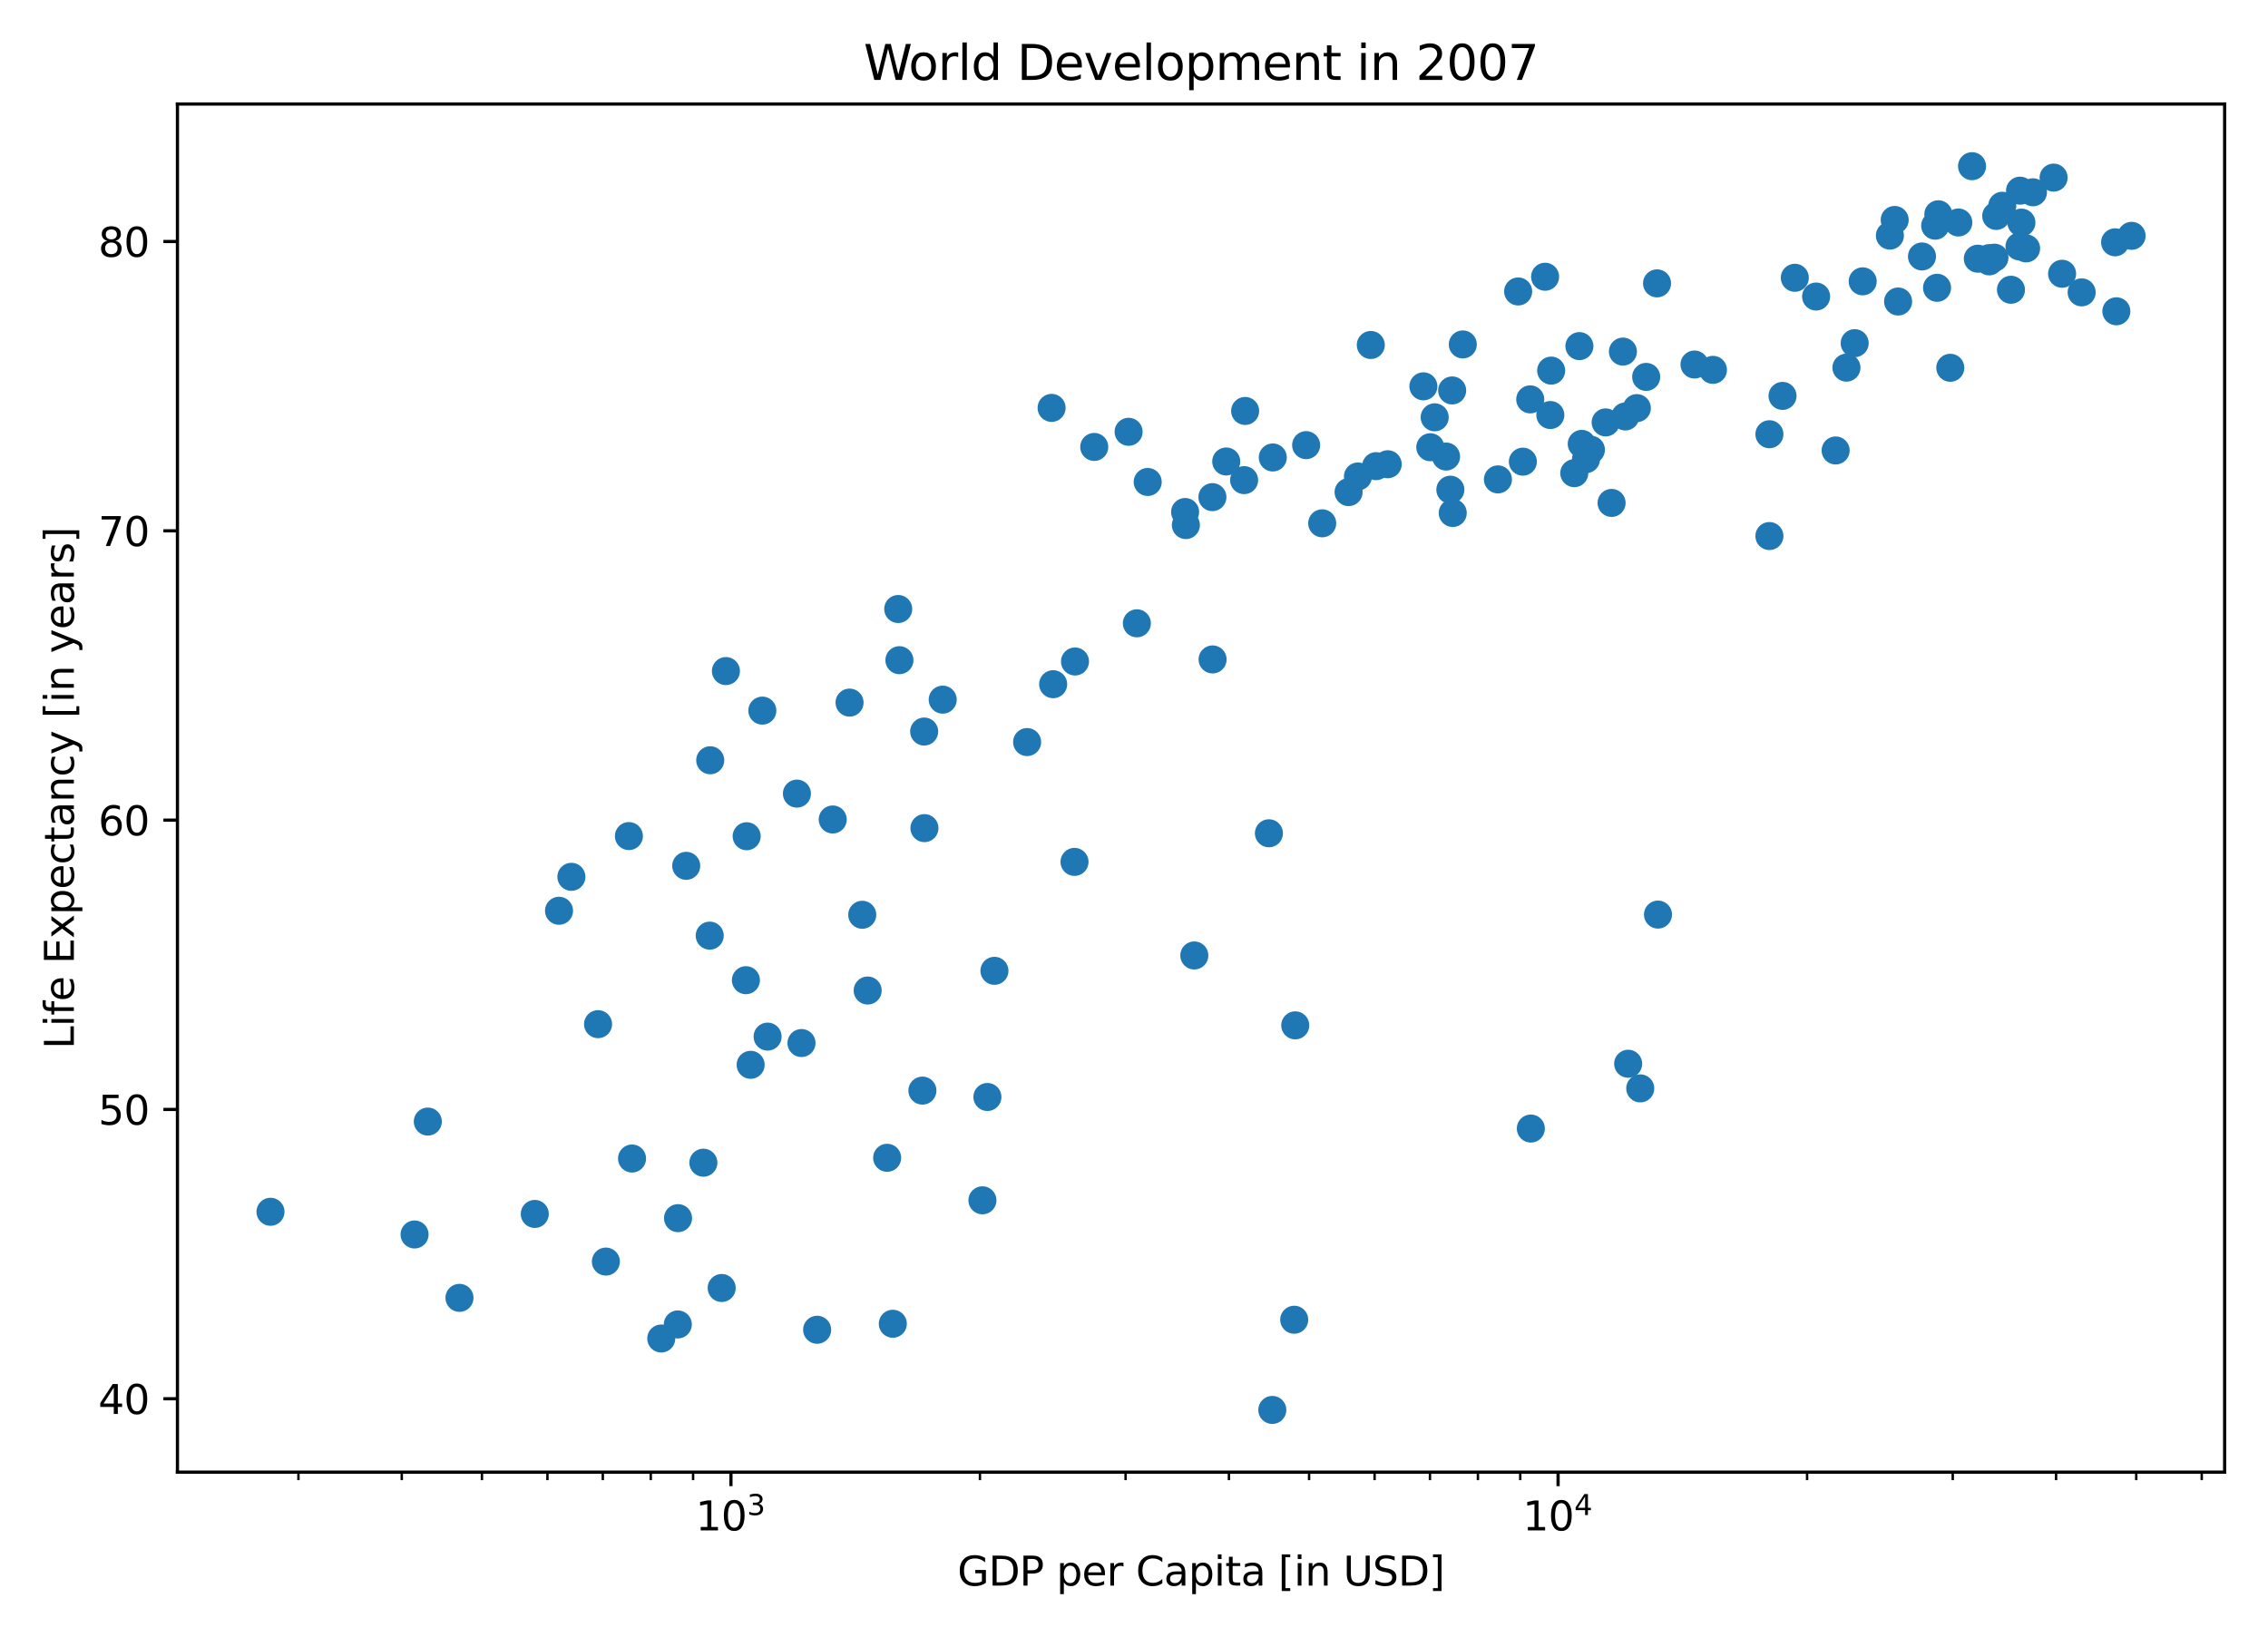 <?xml version="1.0" encoding="utf-8" standalone="no"?>
<!DOCTYPE svg PUBLIC "-//W3C//DTD SVG 1.1//EN"
  "http://www.w3.org/Graphics/SVG/1.1/DTD/svg11.dtd">
<svg height="408pt" version="1.1" viewBox="0 0 565 408" width="565pt" xmlns="http://www.w3.org/2000/svg" xmlns:xlink="http://www.w3.org/1999/xlink">
 <defs>
  <style type="text/css">*{stroke-linecap:butt;stroke-linejoin:round;}</style>
 </defs>
 <g id="figure_1">
  <g id="patch_1">
   <path d="M 0 408 
L 565 408 
L 565 0 
L 0 0 
z
" style="fill:#ffffff;"/>
  </g>
  <g id="axes_1">
   <g id="patch_2">
    <path d="M 44.203 366.844 
L 554.2 366.844 
L 554.2 25.918 
L 44.203 25.918 
z
" style="fill:#ffffff;"/>
   </g>
   <g id="PathCollection_1">
    <defs>
     <path d="M 0 3 
C 0.796 3 1.559 2.684 2.121 2.121 
C 2.684 1.559 3 0.796 3 0 
C 3 -0.796 2.684 -1.559 2.121 -2.121 
C 1.559 -2.684 0.796 -3 0 -3 
C -0.796 -3 -1.559 -2.684 -2.121 -2.121 
C -2.684 -1.559 -3 -0.796 -3 0 
C -3 0.796 -2.684 1.559 -2.121 2.121 
C -1.559 2.684 -0.796 3 0 3 
z
" id="m815068f024" style="stroke:#1f77b4;"/>
    </defs>
    <g clip-path="url(#p009c5b9550)">
     <use style="fill:#1f77b4;stroke:#1f77b4;" x="179.784" xlink:href="#m815068f024" y="320.959"/>
     <use style="fill:#1f77b4;stroke:#1f77b4;" x="341.489" xlink:href="#m815068f024" y="85.969"/>
     <use style="fill:#1f77b4;stroke:#1f77b4;" x="345.705" xlink:href="#m815068f024" y="115.686"/>
     <use style="fill:#1f77b4;stroke:#1f77b4;" x="322.413" xlink:href="#m815068f024" y="328.868"/>
     <use style="fill:#1f77b4;stroke:#1f77b4;" x="410.095" xlink:href="#m815068f024" y="93.921"/>
     <use style="fill:#1f77b4;stroke:#1f77b4;" x="498.802" xlink:href="#m815068f024" y="51.277"/>
     <use style="fill:#1f77b4;stroke:#1f77b4;" x="503.092" xlink:href="#m815068f024" y="61.414"/>
     <use style="fill:#1f77b4;stroke:#1f77b4;" x="485.852" xlink:href="#m815068f024" y="91.65"/>
     <use style="fill:#1f77b4;stroke:#1f77b4;" x="211.639" xlink:href="#m815068f024" y="175.084"/>
     <use style="fill:#1f77b4;stroke:#1f77b4;" x="496.851" xlink:href="#m815068f024" y="64.211"/>
     <use style="fill:#1f77b4;stroke:#1f77b4;" x="214.8" xlink:href="#m815068f024" y="227.958"/>
     <use style="fill:#1f77b4;stroke:#1f77b4;" x="302.078" xlink:href="#m815068f024" y="164.328"/>
     <use style="fill:#1f77b4;stroke:#1f77b4;" x="361.76" xlink:href="#m815068f024" y="97.295"/>
     <use style="fill:#1f77b4;stroke:#1f77b4;" x="408.615" xlink:href="#m815068f024" y="271.215"/>
     <use style="fill:#1f77b4;stroke:#1f77b4;" x="379.371" xlink:href="#m815068f024" y="115.044"/>
     <use style="fill:#1f77b4;stroke:#1f77b4;" x="394.041" xlink:href="#m815068f024" y="110.611"/>
     <use style="fill:#1f77b4;stroke:#1f77b4;" x="199.666" xlink:href="#m815068f024" y="259.917"/>
     <use style="fill:#1f77b4;stroke:#1f77b4;" x="106.576" xlink:href="#m815068f024" y="279.491"/>
     <use style="fill:#1f77b4;stroke:#1f77b4;" x="230.297" xlink:href="#m815068f024" y="206.366"/>
     <use style="fill:#1f77b4;stroke:#1f77b4;" x="245.982" xlink:href="#m815068f024" y="273.363"/>
     <use style="fill:#1f77b4;stroke:#1f77b4;" x="503.568" xlink:href="#m815068f024" y="55.473"/>
     <use style="fill:#1f77b4;stroke:#1f77b4;" x="150.936" xlink:href="#m815068f024" y="314.377"/>
     <use style="fill:#1f77b4;stroke:#1f77b4;" x="229.788" xlink:href="#m815068f024" y="271.77"/>
     <use style="fill:#1f77b4;stroke:#1f77b4;" x="412.8" xlink:href="#m815068f024" y="70.613"/>
     <use style="fill:#1f77b4;stroke:#1f77b4;" x="325.383" xlink:href="#m815068f024" y="110.928"/>
     <use style="fill:#1f77b4;stroke:#1f77b4;" x="356.313" xlink:href="#m815068f024" y="111.447"/>
     <use style="fill:#1f77b4;stroke:#1f77b4;" x="180.84" xlink:href="#m815068f024" y="167.226"/>
     <use style="fill:#1f77b4;stroke:#1f77b4;" x="67.385" xlink:href="#m815068f024" y="301.97"/>
     <use style="fill:#1f77b4;stroke:#1f77b4;" x="297.525" xlink:href="#m815068f024" y="238.095"/>
     <use style="fill:#1f77b4;stroke:#1f77b4;" x="384.913" xlink:href="#m815068f024" y="68.962"/>
     <use style="fill:#1f77b4;stroke:#1f77b4;" x="221.005" xlink:href="#m815068f024" y="288.517"/>
     <use style="fill:#1f77b4;stroke:#1f77b4;" x="422.131" xlink:href="#m815068f024" y="90.835"/>
     <use style="fill:#1f77b4;stroke:#1f77b4;" x="378.201" xlink:href="#m815068f024" y="72.631"/>
     <use style="fill:#1f77b4;stroke:#1f77b4;" x="462.034" xlink:href="#m815068f024" y="85.515"/>
     <use style="fill:#1f77b4;stroke:#1f77b4;" x="500.966" xlink:href="#m815068f024" y="72.206"/>
     <use style="fill:#1f77b4;stroke:#1f77b4;" x="247.735" xlink:href="#m815068f024" y="241.923"/>
     <use style="fill:#1f77b4;stroke:#1f77b4;" x="342.811" xlink:href="#m815068f024" y="116.162"/>
     <use style="fill:#1f77b4;stroke:#1f77b4;" x="354.593" xlink:href="#m815068f024" y="96.271"/>
     <use style="fill:#1f77b4;stroke:#1f77b4;" x="335.958" xlink:href="#m815068f024" y="122.629"/>
     <use style="fill:#1f77b4;stroke:#1f77b4;" x="338.287" xlink:href="#m815068f024" y="118.736"/>
     <use style="fill:#1f77b4;stroke:#1f77b4;" x="405.605" xlink:href="#m815068f024" y="265.079"/>
     <use style="fill:#1f77b4;stroke:#1f77b4;" x="142.342" xlink:href="#m815068f024" y="218.499"/>
     <use style="fill:#1f77b4;stroke:#1f77b4;" x="148.986" xlink:href="#m815068f024" y="255.217"/>
     <use style="fill:#1f77b4;stroke:#1f77b4;" x="495.552" xlink:href="#m815068f024" y="65.134"/>
     <use style="fill:#1f77b4;stroke:#1f77b4;" x="487.854" xlink:href="#m815068f024" y="55.444"/>
     <use style="fill:#1f77b4;stroke:#1f77b4;" x="413.037" xlink:href="#m815068f024" y="227.908"/>
     <use style="fill:#1f77b4;stroke:#1f77b4;" x="156.671" xlink:href="#m815068f024" y="208.349"/>
     <use style="fill:#1f77b4;stroke:#1f77b4;" x="492.713" xlink:href="#m815068f024" y="64.463"/>
     <use style="fill:#1f77b4;stroke:#1f77b4;" x="207.448" xlink:href="#m815068f024" y="204.21"/>
     <use style="fill:#1f77b4;stroke:#1f77b4;" x="478.801" xlink:href="#m815068f024" y="63.908"/>
     <use style="fill:#1f77b4;stroke:#1f77b4;" x="329.387" xlink:href="#m815068f024" y="130.408"/>
     <use style="fill:#1f77b4;stroke:#1f77b4;" x="176.804" xlink:href="#m815068f024" y="233.156"/>
     <use style="fill:#1f77b4;stroke:#1f77b4;" x="133.222" xlink:href="#m815068f024" y="302.503"/>
     <use style="fill:#1f77b4;stroke:#1f77b4;" x="198.527" xlink:href="#m815068f024" y="197.765"/>
     <use style="fill:#1f77b4;stroke:#1f77b4;" x="295.426" xlink:href="#m815068f024" y="130.847"/>
     <use style="fill:#1f77b4;stroke:#1f77b4;" x="511.59" xlink:href="#m815068f024" y="44.262"/>
     <use style="fill:#1f77b4;stroke:#1f77b4;" x="440.793" xlink:href="#m815068f024" y="108.21"/>
     <use style="fill:#1f77b4;stroke:#1f77b4;" x="503.227" xlink:href="#m815068f024" y="47.514"/>
     <use style="fill:#1f77b4;stroke:#1f77b4;" x="262.36" xlink:href="#m815068f024" y="170.499"/>
     <use style="fill:#1f77b4;stroke:#1f77b4;" x="295.232" xlink:href="#m815068f024" y="127.589"/>
     <use style="fill:#1f77b4;stroke:#1f77b4;" x="401.474" xlink:href="#m815068f024" y="125.325"/>
     <use style="fill:#1f77b4;stroke:#1f77b4;" x="316.111" xlink:href="#m815068f024" y="207.649"/>
     <use style="fill:#1f77b4;stroke:#1f77b4;" x="513.707" xlink:href="#m815068f024" y="68.219"/>
     <use style="fill:#1f77b4;stroke:#1f77b4;" x="472" xlink:href="#m815068f024" y="54.81"/>
     <use style="fill:#1f77b4;stroke:#1f77b4;" x="482.091" xlink:href="#m815068f024" y="56.244"/>
     <use style="fill:#1f77b4;stroke:#1f77b4;" x="360.239" xlink:href="#m815068f024" y="113.768"/>
     <use style="fill:#1f77b4;stroke:#1f77b4;" x="491.271" xlink:href="#m815068f024" y="41.415"/>
     <use style="fill:#1f77b4;stroke:#1f77b4;" x="317.075" xlink:href="#m815068f024" y="113.999"/>
     <use style="fill:#1f77b4;stroke:#1f77b4;" x="216.154" xlink:href="#m815068f024" y="246.832"/>
     <use style="fill:#1f77b4;stroke:#1f77b4;" x="223.761" xlink:href="#m815068f024" y="151.762"/>
     <use style="fill:#1f77b4;stroke:#1f77b4;" x="464.029" xlink:href="#m815068f024" y="70.108"/>
     <use style="fill:#1f77b4;stroke:#1f77b4;" x="527.222" xlink:href="#m815068f024" y="77.57"/>
     <use style="fill:#1f77b4;stroke:#1f77b4;" x="392.181" xlink:href="#m815068f024" y="117.907"/>
     <use style="fill:#1f77b4;stroke:#1f77b4;" x="222.417" xlink:href="#m815068f024" y="329.87"/>
     <use style="fill:#1f77b4;stroke:#1f77b4;" x="103.278" xlink:href="#m815068f024" y="307.622"/>
     <use style="fill:#1f77b4;stroke:#1f77b4;" x="404.891" xlink:href="#m815068f024" y="103.783"/>
     <use style="fill:#1f77b4;stroke:#1f77b4;" x="186.008" xlink:href="#m815068f024" y="208.385"/>
     <use style="fill:#1f77b4;stroke:#1f77b4;" x="157.453" xlink:href="#m815068f024" y="288.697"/>
     <use style="fill:#1f77b4;stroke:#1f77b4;" x="407.77" xlink:href="#m815068f024" y="101.7"/>
     <use style="fill:#1f77b4;stroke:#1f77b4;" x="185.82" xlink:href="#m815068f024" y="244.259"/>
     <use style="fill:#1f77b4;stroke:#1f77b4;" x="234.846" xlink:href="#m815068f024" y="174.349"/>
     <use style="fill:#1f77b4;stroke:#1f77b4;" x="396.326" xlink:href="#m815068f024" y="112.081"/>
     <use style="fill:#1f77b4;stroke:#1f77b4;" x="404.296" xlink:href="#m815068f024" y="87.613"/>
     <use style="fill:#1f77b4;stroke:#1f77b4;" x="283.216" xlink:href="#m815068f024" y="155.323"/>
     <use style="fill:#1f77b4;stroke:#1f77b4;" x="381.208" xlink:href="#m815068f024" y="99.523"/>
     <use style="fill:#1f77b4;stroke:#1f77b4;" x="302.032" xlink:href="#m815068f024" y="123.883"/>
     <use style="fill:#1f77b4;stroke:#1f77b4;" x="164.731" xlink:href="#m815068f024" y="333.547"/>
     <use style="fill:#1f77b4;stroke:#1f77b4;" x="176.931" xlink:href="#m815068f024" y="189.453"/>
     <use style="fill:#1f77b4;stroke:#1f77b4;" x="322.67" xlink:href="#m815068f024" y="255.512"/>
     <use style="fill:#1f77b4;stroke:#1f77b4;" x="189.912" xlink:href="#m815068f024" y="177.081"/>
     <use style="fill:#1f77b4;stroke:#1f77b4;" x="504.74" xlink:href="#m815068f024" y="61.897"/>
     <use style="fill:#1f77b4;stroke:#1f77b4;" x="470.806" xlink:href="#m815068f024" y="58.71"/>
     <use style="fill:#1f77b4;stroke:#1f77b4;" x="272.595" xlink:href="#m815068f024" y="111.375"/>
     <use style="fill:#1f77b4;stroke:#1f77b4;" x="139.262" xlink:href="#m815068f024" y="226.956"/>
     <use style="fill:#1f77b4;stroke:#1f77b4;" x="244.742" xlink:href="#m815068f024" y="299.108"/>
     <use style="fill:#1f77b4;stroke:#1f77b4;" x="531.018" xlink:href="#m815068f024" y="58.768"/>
     <use style="fill:#1f77b4;stroke:#1f77b4;" x="459.984" xlink:href="#m815068f024" y="91.614"/>
     <use style="fill:#1f77b4;stroke:#1f77b4;" x="267.802" xlink:href="#m815068f024" y="164.84"/>
     <use style="fill:#1f77b4;stroke:#1f77b4;" x="386.423" xlink:href="#m815068f024" y="92.356"/>
     <use style="fill:#1f77b4;stroke:#1f77b4;" x="309.934" xlink:href="#m815068f024" y="119.644"/>
     <use style="fill:#1f77b4;stroke:#1f77b4;" x="361.309" xlink:href="#m815068f024" y="122.03"/>
     <use style="fill:#1f77b4;stroke:#1f77b4;" x="285.913" xlink:href="#m815068f024" y="120.105"/>
     <use style="fill:#1f77b4;stroke:#1f77b4;" x="426.729" xlink:href="#m815068f024" y="92.169"/>
     <use style="fill:#1f77b4;stroke:#1f77b4;" x="452.429" xlink:href="#m815068f024" y="73.893"/>
     <use style="fill:#1f77b4;stroke:#1f77b4;" x="447.122" xlink:href="#m815068f024" y="69.221"/>
     <use style="fill:#1f77b4;stroke:#1f77b4;" x="364.41" xlink:href="#m815068f024" y="85.832"/>
     <use style="fill:#1f77b4;stroke:#1f77b4;" x="395.105" xlink:href="#m815068f024" y="114.424"/>
     <use style="fill:#1f77b4;stroke:#1f77b4;" x="168.912" xlink:href="#m815068f024" y="303.556"/>
     <use style="fill:#1f77b4;stroke:#1f77b4;" x="224.062" xlink:href="#m815068f024" y="164.515"/>
     <use style="fill:#1f77b4;stroke:#1f77b4;" x="457.291" xlink:href="#m815068f024" y="112.254"/>
     <use style="fill:#1f77b4;stroke:#1f77b4;" x="230.229" xlink:href="#m815068f024" y="182.294"/>
     <use style="fill:#1f77b4;stroke:#1f77b4;" x="386.216" xlink:href="#m815068f024" y="103.423"/>
     <use style="fill:#1f77b4;stroke:#1f77b4;" x="168.855" xlink:href="#m815068f024" y="330.043"/>
     <use style="fill:#1f77b4;stroke:#1f77b4;" x="526.911" xlink:href="#m815068f024" y="60.383"/>
     <use style="fill:#1f77b4;stroke:#1f77b4;" x="444.059" xlink:href="#m815068f024" y="98.657"/>
     <use style="fill:#1f77b4;stroke:#1f77b4;" x="472.855" xlink:href="#m815068f024" y="75.133"/>
     <use style="fill:#1f77b4;stroke:#1f77b4;" x="175.222" xlink:href="#m815068f024" y="289.736"/>
     <use style="fill:#1f77b4;stroke:#1f77b4;" x="381.361" xlink:href="#m815068f024" y="281.228"/>
     <use style="fill:#1f77b4;stroke:#1f77b4;" x="482.875" xlink:href="#m815068f024" y="53.397"/>
     <use style="fill:#1f77b4;stroke:#1f77b4;" x="305.477" xlink:href="#m815068f024" y="115.001"/>
     <use style="fill:#1f77b4;stroke:#1f77b4;" x="267.68" xlink:href="#m815068f024" y="214.779"/>
     <use style="fill:#1f77b4;stroke:#1f77b4;" x="316.956" xlink:href="#m815068f024" y="351.347"/>
     <use style="fill:#1f77b4;stroke:#1f77b4;" x="497.293" xlink:href="#m815068f024" y="53.808"/>
     <use style="fill:#1f77b4;stroke:#1f77b4;" x="506.447" xlink:href="#m815068f024" y="47.918"/>
     <use style="fill:#1f77b4;stroke:#1f77b4;" x="310.185" xlink:href="#m815068f024" y="102.406"/>
     <use style="fill:#1f77b4;stroke:#1f77b4;" x="482.555" xlink:href="#m815068f024" y="71.716"/>
     <use style="fill:#1f77b4;stroke:#1f77b4;" x="191.225" xlink:href="#m815068f024" y="258.317"/>
     <use style="fill:#1f77b4;stroke:#1f77b4;" x="361.905" xlink:href="#m815068f024" y="127.834"/>
     <use style="fill:#1f77b4;stroke:#1f77b4;" x="170.95" xlink:href="#m815068f024" y="215.76"/>
     <use style="fill:#1f77b4;stroke:#1f77b4;" x="440.791" xlink:href="#m815068f024" y="133.58"/>
     <use style="fill:#1f77b4;stroke:#1f77b4;" x="357.409" xlink:href="#m815068f024" y="103.992"/>
     <use style="fill:#1f77b4;stroke:#1f77b4;" x="373.163" xlink:href="#m815068f024" y="119.464"/>
     <use style="fill:#1f77b4;stroke:#1f77b4;" x="186.997" xlink:href="#m815068f024" y="265.346"/>
     <use style="fill:#1f77b4;stroke:#1f77b4;" x="495.541" xlink:href="#m815068f024" y="64.326"/>
     <use style="fill:#1f77b4;stroke:#1f77b4;" x="518.578" xlink:href="#m815068f024" y="72.855"/>
     <use style="fill:#1f77b4;stroke:#1f77b4;" x="393.459" xlink:href="#m815068f024" y="86.25"/>
     <use style="fill:#1f77b4;stroke:#1f77b4;" x="399.997" xlink:href="#m815068f024" y="105.261"/>
     <use style="fill:#1f77b4;stroke:#1f77b4;" x="261.971" xlink:href="#m815068f024" y="101.642"/>
     <use style="fill:#1f77b4;stroke:#1f77b4;" x="281.157" xlink:href="#m815068f024" y="107.604"/>
     <use style="fill:#1f77b4;stroke:#1f77b4;" x="255.874" xlink:href="#m815068f024" y="184.918"/>
     <use style="fill:#1f77b4;stroke:#1f77b4;" x="203.564" xlink:href="#m815068f024" y="331.37"/>
     <use style="fill:#1f77b4;stroke:#1f77b4;" x="114.466" xlink:href="#m815068f024" y="323.418"/>
    </g>
   </g>
   <g id="matplotlib.axis_1">
    <g id="xtick_1">
     <g id="line2d_1">
      <defs>
       <path d="M 0 0 
L 0 3.5 
" id="ma2df9f0a2c" style="stroke:#000000;stroke-width:0.8;"/>
      </defs>
      <g>
       <use style="stroke:#000000;stroke-width:0.8;" x="182.089" xlink:href="#ma2df9f0a2c" y="366.844"/>
      </g>
     </g>
     <g id="text_1">
      <!-- $\mathdefault{10^{3}}$ -->
      <g transform="translate(173.289 381.442)scale(0.1 -0.1)">
       <defs>
        <path d="M 794 531 
L 1825 531 
L 1825 4091 
L 703 3866 
L 703 4441 
L 1819 4666 
L 2450 4666 
L 2450 531 
L 3481 531 
L 3481 0 
L 794 0 
L 794 531 
z
" id="DejaVuSans-31" transform="scale(0.016)"/>
        <path d="M 2034 4250 
Q 1547 4250 1301 3770 
Q 1056 3291 1056 2328 
Q 1056 1369 1301 889 
Q 1547 409 2034 409 
Q 2525 409 2770 889 
Q 3016 1369 3016 2328 
Q 3016 3291 2770 3770 
Q 2525 4250 2034 4250 
z
M 2034 4750 
Q 2819 4750 3233 4129 
Q 3647 3509 3647 2328 
Q 3647 1150 3233 529 
Q 2819 -91 2034 -91 
Q 1250 -91 836 529 
Q 422 1150 422 2328 
Q 422 3509 836 4129 
Q 1250 4750 2034 4750 
z
" id="DejaVuSans-30" transform="scale(0.016)"/>
        <path d="M 2597 2516 
Q 3050 2419 3304 2112 
Q 3559 1806 3559 1356 
Q 3559 666 3084 287 
Q 2609 -91 1734 -91 
Q 1441 -91 1130 -33 
Q 819 25 488 141 
L 488 750 
Q 750 597 1062 519 
Q 1375 441 1716 441 
Q 2309 441 2620 675 
Q 2931 909 2931 1356 
Q 2931 1769 2642 2001 
Q 2353 2234 1838 2234 
L 1294 2234 
L 1294 2753 
L 1863 2753 
Q 2328 2753 2575 2939 
Q 2822 3125 2822 3475 
Q 2822 3834 2567 4026 
Q 2313 4219 1838 4219 
Q 1578 4219 1281 4162 
Q 984 4106 628 3988 
L 628 4550 
Q 988 4650 1302 4700 
Q 1616 4750 1894 4750 
Q 2613 4750 3031 4423 
Q 3450 4097 3450 3541 
Q 3450 3153 3228 2886 
Q 3006 2619 2597 2516 
z
" id="DejaVuSans-33" transform="scale(0.016)"/>
       </defs>
       <use transform="translate(0 0.766)" xlink:href="#DejaVuSans-31"/>
       <use transform="translate(63.623 0.766)" xlink:href="#DejaVuSans-30"/>
       <use transform="translate(128.203 39.047)scale(0.7)" xlink:href="#DejaVuSans-33"/>
      </g>
     </g>
    </g>
    <g id="xtick_2">
     <g id="line2d_2">
      <g>
       <use style="stroke:#000000;stroke-width:0.8;" x="388.147" xlink:href="#ma2df9f0a2c" y="366.844"/>
      </g>
     </g>
     <g id="text_2">
      <!-- $\mathdefault{10^{4}}$ -->
      <g transform="translate(379.347 381.442)scale(0.1 -0.1)">
       <defs>
        <path d="M 2419 4116 
L 825 1625 
L 2419 1625 
L 2419 4116 
z
M 2253 4666 
L 3047 4666 
L 3047 1625 
L 3713 1625 
L 3713 1100 
L 3047 1100 
L 3047 0 
L 2419 0 
L 2419 1100 
L 313 1100 
L 313 1709 
L 2253 4666 
z
" id="DejaVuSans-34" transform="scale(0.016)"/>
       </defs>
       <use transform="translate(0 0.684)" xlink:href="#DejaVuSans-31"/>
       <use transform="translate(63.623 0.684)" xlink:href="#DejaVuSans-30"/>
       <use transform="translate(128.203 38.966)scale(0.7)" xlink:href="#DejaVuSans-34"/>
      </g>
     </g>
    </g>
    <g id="xtick_3">
     <g id="line2d_3">
      <defs>
       <path d="M 0 0 
L 0 2 
" id="m7b6db70d65" style="stroke:#000000;stroke-width:0.6;"/>
      </defs>
      <g>
       <use style="stroke:#000000;stroke-width:0.6;" x="74.345" xlink:href="#m7b6db70d65" y="366.844"/>
      </g>
     </g>
    </g>
    <g id="xtick_4">
     <g id="line2d_4">
      <g>
       <use style="stroke:#000000;stroke-width:0.6;" x="100.09" xlink:href="#m7b6db70d65" y="366.844"/>
      </g>
     </g>
    </g>
    <g id="xtick_5">
     <g id="line2d_5">
      <g>
       <use style="stroke:#000000;stroke-width:0.6;" x="120.059" xlink:href="#m7b6db70d65" y="366.844"/>
      </g>
     </g>
    </g>
    <g id="xtick_6">
     <g id="line2d_6">
      <g>
       <use style="stroke:#000000;stroke-width:0.6;" x="136.375" xlink:href="#m7b6db70d65" y="366.844"/>
      </g>
     </g>
    </g>
    <g id="xtick_7">
     <g id="line2d_7">
      <g>
       <use style="stroke:#000000;stroke-width:0.6;" x="150.17" xlink:href="#m7b6db70d65" y="366.844"/>
      </g>
     </g>
    </g>
    <g id="xtick_8">
     <g id="line2d_8">
      <g>
       <use style="stroke:#000000;stroke-width:0.6;" x="162.119" xlink:href="#m7b6db70d65" y="366.844"/>
      </g>
     </g>
    </g>
    <g id="xtick_9">
     <g id="line2d_9">
      <g>
       <use style="stroke:#000000;stroke-width:0.6;" x="172.66" xlink:href="#m7b6db70d65" y="366.844"/>
      </g>
     </g>
    </g>
    <g id="xtick_10">
     <g id="line2d_10">
      <g>
       <use style="stroke:#000000;stroke-width:0.6;" x="244.118" xlink:href="#m7b6db70d65" y="366.844"/>
      </g>
     </g>
    </g>
    <g id="xtick_11">
     <g id="line2d_11">
      <g>
       <use style="stroke:#000000;stroke-width:0.6;" x="280.404" xlink:href="#m7b6db70d65" y="366.844"/>
      </g>
     </g>
    </g>
    <g id="xtick_12">
     <g id="line2d_12">
      <g>
       <use style="stroke:#000000;stroke-width:0.6;" x="306.148" xlink:href="#m7b6db70d65" y="366.844"/>
      </g>
     </g>
    </g>
    <g id="xtick_13">
     <g id="line2d_13">
      <g>
       <use style="stroke:#000000;stroke-width:0.6;" x="326.118" xlink:href="#m7b6db70d65" y="366.844"/>
      </g>
     </g>
    </g>
    <g id="xtick_14">
     <g id="line2d_14">
      <g>
       <use style="stroke:#000000;stroke-width:0.6;" x="342.434" xlink:href="#m7b6db70d65" y="366.844"/>
      </g>
     </g>
    </g>
    <g id="xtick_15">
     <g id="line2d_15">
      <g>
       <use style="stroke:#000000;stroke-width:0.6;" x="356.228" xlink:href="#m7b6db70d65" y="366.844"/>
      </g>
     </g>
    </g>
    <g id="xtick_16">
     <g id="line2d_16">
      <g>
       <use style="stroke:#000000;stroke-width:0.6;" x="368.178" xlink:href="#m7b6db70d65" y="366.844"/>
      </g>
     </g>
    </g>
    <g id="xtick_17">
     <g id="line2d_17">
      <g>
       <use style="stroke:#000000;stroke-width:0.6;" x="378.719" xlink:href="#m7b6db70d65" y="366.844"/>
      </g>
     </g>
    </g>
    <g id="xtick_18">
     <g id="line2d_18">
      <g>
       <use style="stroke:#000000;stroke-width:0.6;" x="450.177" xlink:href="#m7b6db70d65" y="366.844"/>
      </g>
     </g>
    </g>
    <g id="xtick_19">
     <g id="line2d_19">
      <g>
       <use style="stroke:#000000;stroke-width:0.6;" x="486.462" xlink:href="#m7b6db70d65" y="366.844"/>
      </g>
     </g>
    </g>
    <g id="xtick_20">
     <g id="line2d_20">
      <g>
       <use style="stroke:#000000;stroke-width:0.6;" x="512.207" xlink:href="#m7b6db70d65" y="366.844"/>
      </g>
     </g>
    </g>
    <g id="xtick_21">
     <g id="line2d_21">
      <g>
       <use style="stroke:#000000;stroke-width:0.6;" x="532.176" xlink:href="#m7b6db70d65" y="366.844"/>
      </g>
     </g>
    </g>
    <g id="xtick_22">
     <g id="line2d_22">
      <g>
       <use style="stroke:#000000;stroke-width:0.6;" x="548.492" xlink:href="#m7b6db70d65" y="366.844"/>
      </g>
     </g>
    </g>
    <g id="text_3">
     <!-- GDP per Capita [in USD] -->
     <g transform="translate(238.514 395.12)scale(0.1 -0.1)">
      <defs>
       <path d="M 3809 666 
L 3809 1919 
L 2778 1919 
L 2778 2438 
L 4434 2438 
L 4434 434 
Q 4069 175 3628 42 
Q 3188 -91 2688 -91 
Q 1594 -91 976 548 
Q 359 1188 359 2328 
Q 359 3472 976 4111 
Q 1594 4750 2688 4750 
Q 3144 4750 3555 4637 
Q 3966 4525 4313 4306 
L 4313 3634 
Q 3963 3931 3569 4081 
Q 3175 4231 2741 4231 
Q 1884 4231 1454 3753 
Q 1025 3275 1025 2328 
Q 1025 1384 1454 906 
Q 1884 428 2741 428 
Q 3075 428 3337 486 
Q 3600 544 3809 666 
z
" id="DejaVuSans-47" transform="scale(0.016)"/>
       <path d="M 1259 4147 
L 1259 519 
L 2022 519 
Q 2988 519 3436 956 
Q 3884 1394 3884 2338 
Q 3884 3275 3436 3711 
Q 2988 4147 2022 4147 
L 1259 4147 
z
M 628 4666 
L 1925 4666 
Q 3281 4666 3915 4102 
Q 4550 3538 4550 2338 
Q 4550 1131 3912 565 
Q 3275 0 1925 0 
L 628 0 
L 628 4666 
z
" id="DejaVuSans-44" transform="scale(0.016)"/>
       <path d="M 1259 4147 
L 1259 2394 
L 2053 2394 
Q 2494 2394 2734 2622 
Q 2975 2850 2975 3272 
Q 2975 3691 2734 3919 
Q 2494 4147 2053 4147 
L 1259 4147 
z
M 628 4666 
L 2053 4666 
Q 2838 4666 3239 4311 
Q 3641 3956 3641 3272 
Q 3641 2581 3239 2228 
Q 2838 1875 2053 1875 
L 1259 1875 
L 1259 0 
L 628 0 
L 628 4666 
z
" id="DejaVuSans-50" transform="scale(0.016)"/>
       <path id="DejaVuSans-20" transform="scale(0.016)"/>
       <path d="M 1159 525 
L 1159 -1331 
L 581 -1331 
L 581 3500 
L 1159 3500 
L 1159 2969 
Q 1341 3281 1617 3432 
Q 1894 3584 2278 3584 
Q 2916 3584 3314 3078 
Q 3713 2572 3713 1747 
Q 3713 922 3314 415 
Q 2916 -91 2278 -91 
Q 1894 -91 1617 61 
Q 1341 213 1159 525 
z
M 3116 1747 
Q 3116 2381 2855 2742 
Q 2594 3103 2138 3103 
Q 1681 3103 1420 2742 
Q 1159 2381 1159 1747 
Q 1159 1113 1420 752 
Q 1681 391 2138 391 
Q 2594 391 2855 752 
Q 3116 1113 3116 1747 
z
" id="DejaVuSans-70" transform="scale(0.016)"/>
       <path d="M 3597 1894 
L 3597 1613 
L 953 1613 
Q 991 1019 1311 708 
Q 1631 397 2203 397 
Q 2534 397 2845 478 
Q 3156 559 3463 722 
L 3463 178 
Q 3153 47 2828 -22 
Q 2503 -91 2169 -91 
Q 1331 -91 842 396 
Q 353 884 353 1716 
Q 353 2575 817 3079 
Q 1281 3584 2069 3584 
Q 2775 3584 3186 3129 
Q 3597 2675 3597 1894 
z
M 3022 2063 
Q 3016 2534 2758 2815 
Q 2500 3097 2075 3097 
Q 1594 3097 1305 2825 
Q 1016 2553 972 2059 
L 3022 2063 
z
" id="DejaVuSans-65" transform="scale(0.016)"/>
       <path d="M 2631 2963 
Q 2534 3019 2420 3045 
Q 2306 3072 2169 3072 
Q 1681 3072 1420 2755 
Q 1159 2438 1159 1844 
L 1159 0 
L 581 0 
L 581 3500 
L 1159 3500 
L 1159 2956 
Q 1341 3275 1631 3429 
Q 1922 3584 2338 3584 
Q 2397 3584 2469 3576 
Q 2541 3569 2628 3553 
L 2631 2963 
z
" id="DejaVuSans-72" transform="scale(0.016)"/>
       <path d="M 4122 4306 
L 4122 3641 
Q 3803 3938 3442 4084 
Q 3081 4231 2675 4231 
Q 1875 4231 1450 3742 
Q 1025 3253 1025 2328 
Q 1025 1406 1450 917 
Q 1875 428 2675 428 
Q 3081 428 3442 575 
Q 3803 722 4122 1019 
L 4122 359 
Q 3791 134 3420 21 
Q 3050 -91 2638 -91 
Q 1578 -91 968 557 
Q 359 1206 359 2328 
Q 359 3453 968 4101 
Q 1578 4750 2638 4750 
Q 3056 4750 3426 4639 
Q 3797 4528 4122 4306 
z
" id="DejaVuSans-43" transform="scale(0.016)"/>
       <path d="M 2194 1759 
Q 1497 1759 1228 1600 
Q 959 1441 959 1056 
Q 959 750 1161 570 
Q 1363 391 1709 391 
Q 2188 391 2477 730 
Q 2766 1069 2766 1631 
L 2766 1759 
L 2194 1759 
z
M 3341 1997 
L 3341 0 
L 2766 0 
L 2766 531 
Q 2569 213 2275 61 
Q 1981 -91 1556 -91 
Q 1019 -91 701 211 
Q 384 513 384 1019 
Q 384 1609 779 1909 
Q 1175 2209 1959 2209 
L 2766 2209 
L 2766 2266 
Q 2766 2663 2505 2880 
Q 2244 3097 1772 3097 
Q 1472 3097 1187 3025 
Q 903 2953 641 2809 
L 641 3341 
Q 956 3463 1253 3523 
Q 1550 3584 1831 3584 
Q 2591 3584 2966 3190 
Q 3341 2797 3341 1997 
z
" id="DejaVuSans-61" transform="scale(0.016)"/>
       <path d="M 603 3500 
L 1178 3500 
L 1178 0 
L 603 0 
L 603 3500 
z
M 603 4863 
L 1178 4863 
L 1178 4134 
L 603 4134 
L 603 4863 
z
" id="DejaVuSans-69" transform="scale(0.016)"/>
       <path d="M 1172 4494 
L 1172 3500 
L 2356 3500 
L 2356 3053 
L 1172 3053 
L 1172 1153 
Q 1172 725 1289 603 
Q 1406 481 1766 481 
L 2356 481 
L 2356 0 
L 1766 0 
Q 1100 0 847 248 
Q 594 497 594 1153 
L 594 3053 
L 172 3053 
L 172 3500 
L 594 3500 
L 594 4494 
L 1172 4494 
z
" id="DejaVuSans-74" transform="scale(0.016)"/>
       <path d="M 550 4863 
L 1875 4863 
L 1875 4416 
L 1125 4416 
L 1125 -397 
L 1875 -397 
L 1875 -844 
L 550 -844 
L 550 4863 
z
" id="DejaVuSans-5b" transform="scale(0.016)"/>
       <path d="M 3513 2113 
L 3513 0 
L 2938 0 
L 2938 2094 
Q 2938 2591 2744 2837 
Q 2550 3084 2163 3084 
Q 1697 3084 1428 2787 
Q 1159 2491 1159 1978 
L 1159 0 
L 581 0 
L 581 3500 
L 1159 3500 
L 1159 2956 
Q 1366 3272 1645 3428 
Q 1925 3584 2291 3584 
Q 2894 3584 3203 3211 
Q 3513 2838 3513 2113 
z
" id="DejaVuSans-6e" transform="scale(0.016)"/>
       <path d="M 556 4666 
L 1191 4666 
L 1191 1831 
Q 1191 1081 1462 751 
Q 1734 422 2344 422 
Q 2950 422 3222 751 
Q 3494 1081 3494 1831 
L 3494 4666 
L 4128 4666 
L 4128 1753 
Q 4128 841 3676 375 
Q 3225 -91 2344 -91 
Q 1459 -91 1007 375 
Q 556 841 556 1753 
L 556 4666 
z
" id="DejaVuSans-55" transform="scale(0.016)"/>
       <path d="M 3425 4513 
L 3425 3897 
Q 3066 4069 2747 4153 
Q 2428 4238 2131 4238 
Q 1616 4238 1336 4038 
Q 1056 3838 1056 3469 
Q 1056 3159 1242 3001 
Q 1428 2844 1947 2747 
L 2328 2669 
Q 3034 2534 3370 2195 
Q 3706 1856 3706 1288 
Q 3706 609 3251 259 
Q 2797 -91 1919 -91 
Q 1588 -91 1214 -16 
Q 841 59 441 206 
L 441 856 
Q 825 641 1194 531 
Q 1563 422 1919 422 
Q 2459 422 2753 634 
Q 3047 847 3047 1241 
Q 3047 1584 2836 1778 
Q 2625 1972 2144 2069 
L 1759 2144 
Q 1053 2284 737 2584 
Q 422 2884 422 3419 
Q 422 4038 858 4394 
Q 1294 4750 2059 4750 
Q 2388 4750 2728 4690 
Q 3069 4631 3425 4513 
z
" id="DejaVuSans-53" transform="scale(0.016)"/>
       <path d="M 1947 4863 
L 1947 -844 
L 622 -844 
L 622 -397 
L 1369 -397 
L 1369 4416 
L 622 4416 
L 622 4863 
L 1947 4863 
z
" id="DejaVuSans-5d" transform="scale(0.016)"/>
      </defs>
      <use xlink:href="#DejaVuSans-47"/>
      <use x="77.49" xlink:href="#DejaVuSans-44"/>
      <use x="154.492" xlink:href="#DejaVuSans-50"/>
      <use x="214.795" xlink:href="#DejaVuSans-20"/>
      <use x="246.582" xlink:href="#DejaVuSans-70"/>
      <use x="310.059" xlink:href="#DejaVuSans-65"/>
      <use x="371.582" xlink:href="#DejaVuSans-72"/>
      <use x="412.695" xlink:href="#DejaVuSans-20"/>
      <use x="444.482" xlink:href="#DejaVuSans-43"/>
      <use x="514.307" xlink:href="#DejaVuSans-61"/>
      <use x="575.586" xlink:href="#DejaVuSans-70"/>
      <use x="639.062" xlink:href="#DejaVuSans-69"/>
      <use x="666.846" xlink:href="#DejaVuSans-74"/>
      <use x="706.055" xlink:href="#DejaVuSans-61"/>
      <use x="767.334" xlink:href="#DejaVuSans-20"/>
      <use x="799.121" xlink:href="#DejaVuSans-5b"/>
      <use x="838.135" xlink:href="#DejaVuSans-69"/>
      <use x="865.918" xlink:href="#DejaVuSans-6e"/>
      <use x="929.297" xlink:href="#DejaVuSans-20"/>
      <use x="961.084" xlink:href="#DejaVuSans-55"/>
      <use x="1034.277" xlink:href="#DejaVuSans-53"/>
      <use x="1097.754" xlink:href="#DejaVuSans-44"/>
      <use x="1174.756" xlink:href="#DejaVuSans-5d"/>
     </g>
    </g>
   </g>
   <g id="matplotlib.axis_2">
    <g id="ytick_1">
     <g id="line2d_23">
      <defs>
       <path d="M 0 0 
L -3.5 0 
" id="m2c613f2a5c" style="stroke:#000000;stroke-width:0.8;"/>
      </defs>
      <g>
       <use style="stroke:#000000;stroke-width:0.8;" x="44.203" xlink:href="#m2c613f2a5c" y="348.557"/>
      </g>
     </g>
     <g id="text_4">
      <!-- 40 -->
      <g transform="translate(24.478 352.356)scale(0.1 -0.1)">
       <use xlink:href="#DejaVuSans-34"/>
       <use x="63.623" xlink:href="#DejaVuSans-30"/>
      </g>
     </g>
    </g>
    <g id="ytick_2">
     <g id="line2d_24">
      <g>
       <use style="stroke:#000000;stroke-width:0.8;" x="44.203" xlink:href="#m2c613f2a5c" y="276.463"/>
      </g>
     </g>
     <g id="text_5">
      <!-- 50 -->
      <g transform="translate(24.478 280.262)scale(0.1 -0.1)">
       <defs>
        <path d="M 691 4666 
L 3169 4666 
L 3169 4134 
L 1269 4134 
L 1269 2991 
Q 1406 3038 1543 3061 
Q 1681 3084 1819 3084 
Q 2600 3084 3056 2656 
Q 3513 2228 3513 1497 
Q 3513 744 3044 326 
Q 2575 -91 1722 -91 
Q 1428 -91 1123 -41 
Q 819 9 494 109 
L 494 744 
Q 775 591 1075 516 
Q 1375 441 1709 441 
Q 2250 441 2565 725 
Q 2881 1009 2881 1497 
Q 2881 1984 2565 2268 
Q 2250 2553 1709 2553 
Q 1456 2553 1204 2497 
Q 953 2441 691 2322 
L 691 4666 
z
" id="DejaVuSans-35" transform="scale(0.016)"/>
       </defs>
       <use xlink:href="#DejaVuSans-35"/>
       <use x="63.623" xlink:href="#DejaVuSans-30"/>
      </g>
     </g>
    </g>
    <g id="ytick_3">
     <g id="line2d_25">
      <g>
       <use style="stroke:#000000;stroke-width:0.8;" x="44.203" xlink:href="#m2c613f2a5c" y="204.369"/>
      </g>
     </g>
     <g id="text_6">
      <!-- 60 -->
      <g transform="translate(24.478 208.168)scale(0.1 -0.1)">
       <defs>
        <path d="M 2113 2584 
Q 1688 2584 1439 2293 
Q 1191 2003 1191 1497 
Q 1191 994 1439 701 
Q 1688 409 2113 409 
Q 2538 409 2786 701 
Q 3034 994 3034 1497 
Q 3034 2003 2786 2293 
Q 2538 2584 2113 2584 
z
M 3366 4563 
L 3366 3988 
Q 3128 4100 2886 4159 
Q 2644 4219 2406 4219 
Q 1781 4219 1451 3797 
Q 1122 3375 1075 2522 
Q 1259 2794 1537 2939 
Q 1816 3084 2150 3084 
Q 2853 3084 3261 2657 
Q 3669 2231 3669 1497 
Q 3669 778 3244 343 
Q 2819 -91 2113 -91 
Q 1303 -91 875 529 
Q 447 1150 447 2328 
Q 447 3434 972 4092 
Q 1497 4750 2381 4750 
Q 2619 4750 2861 4703 
Q 3103 4656 3366 4563 
z
" id="DejaVuSans-36" transform="scale(0.016)"/>
       </defs>
       <use xlink:href="#DejaVuSans-36"/>
       <use x="63.623" xlink:href="#DejaVuSans-30"/>
      </g>
     </g>
    </g>
    <g id="ytick_4">
     <g id="line2d_26">
      <g>
       <use style="stroke:#000000;stroke-width:0.8;" x="44.203" xlink:href="#m2c613f2a5c" y="132.275"/>
      </g>
     </g>
     <g id="text_7">
      <!-- 70 -->
      <g transform="translate(24.478 136.074)scale(0.1 -0.1)">
       <defs>
        <path d="M 525 4666 
L 3525 4666 
L 3525 4397 
L 1831 0 
L 1172 0 
L 2766 4134 
L 525 4134 
L 525 4666 
z
" id="DejaVuSans-37" transform="scale(0.016)"/>
       </defs>
       <use xlink:href="#DejaVuSans-37"/>
       <use x="63.623" xlink:href="#DejaVuSans-30"/>
      </g>
     </g>
    </g>
    <g id="ytick_5">
     <g id="line2d_27">
      <g>
       <use style="stroke:#000000;stroke-width:0.8;" x="44.203" xlink:href="#m2c613f2a5c" y="60.181"/>
      </g>
     </g>
     <g id="text_8">
      <!-- 80 -->
      <g transform="translate(24.478 63.98)scale(0.1 -0.1)">
       <defs>
        <path d="M 2034 2216 
Q 1584 2216 1326 1975 
Q 1069 1734 1069 1313 
Q 1069 891 1326 650 
Q 1584 409 2034 409 
Q 2484 409 2743 651 
Q 3003 894 3003 1313 
Q 3003 1734 2745 1975 
Q 2488 2216 2034 2216 
z
M 1403 2484 
Q 997 2584 770 2862 
Q 544 3141 544 3541 
Q 544 4100 942 4425 
Q 1341 4750 2034 4750 
Q 2731 4750 3128 4425 
Q 3525 4100 3525 3541 
Q 3525 3141 3298 2862 
Q 3072 2584 2669 2484 
Q 3125 2378 3379 2068 
Q 3634 1759 3634 1313 
Q 3634 634 3220 271 
Q 2806 -91 2034 -91 
Q 1263 -91 848 271 
Q 434 634 434 1313 
Q 434 1759 690 2068 
Q 947 2378 1403 2484 
z
M 1172 3481 
Q 1172 3119 1398 2916 
Q 1625 2713 2034 2713 
Q 2441 2713 2670 2916 
Q 2900 3119 2900 3481 
Q 2900 3844 2670 4047 
Q 2441 4250 2034 4250 
Q 1625 4250 1398 4047 
Q 1172 3844 1172 3481 
z
" id="DejaVuSans-38" transform="scale(0.016)"/>
       </defs>
       <use xlink:href="#DejaVuSans-38"/>
       <use x="63.623" xlink:href="#DejaVuSans-30"/>
      </g>
     </g>
    </g>
    <g id="text_9">
     <!-- Life Expectancy [in years] -->
     <g transform="translate(18.398 261.4)rotate(-90)scale(0.1 -0.1)">
      <defs>
       <path d="M 628 4666 
L 1259 4666 
L 1259 531 
L 3531 531 
L 3531 0 
L 628 0 
L 628 4666 
z
" id="DejaVuSans-4c" transform="scale(0.016)"/>
       <path d="M 2375 4863 
L 2375 4384 
L 1825 4384 
Q 1516 4384 1395 4259 
Q 1275 4134 1275 3809 
L 1275 3500 
L 2222 3500 
L 2222 3053 
L 1275 3053 
L 1275 0 
L 697 0 
L 697 3053 
L 147 3053 
L 147 3500 
L 697 3500 
L 697 3744 
Q 697 4328 969 4595 
Q 1241 4863 1831 4863 
L 2375 4863 
z
" id="DejaVuSans-66" transform="scale(0.016)"/>
       <path d="M 628 4666 
L 3578 4666 
L 3578 4134 
L 1259 4134 
L 1259 2753 
L 3481 2753 
L 3481 2222 
L 1259 2222 
L 1259 531 
L 3634 531 
L 3634 0 
L 628 0 
L 628 4666 
z
" id="DejaVuSans-45" transform="scale(0.016)"/>
       <path d="M 3513 3500 
L 2247 1797 
L 3578 0 
L 2900 0 
L 1881 1375 
L 863 0 
L 184 0 
L 1544 1831 
L 300 3500 
L 978 3500 
L 1906 2253 
L 2834 3500 
L 3513 3500 
z
" id="DejaVuSans-78" transform="scale(0.016)"/>
       <path d="M 3122 3366 
L 3122 2828 
Q 2878 2963 2633 3030 
Q 2388 3097 2138 3097 
Q 1578 3097 1268 2742 
Q 959 2388 959 1747 
Q 959 1106 1268 751 
Q 1578 397 2138 397 
Q 2388 397 2633 464 
Q 2878 531 3122 666 
L 3122 134 
Q 2881 22 2623 -34 
Q 2366 -91 2075 -91 
Q 1284 -91 818 406 
Q 353 903 353 1747 
Q 353 2603 823 3093 
Q 1294 3584 2113 3584 
Q 2378 3584 2631 3529 
Q 2884 3475 3122 3366 
z
" id="DejaVuSans-63" transform="scale(0.016)"/>
       <path d="M 2059 -325 
Q 1816 -950 1584 -1140 
Q 1353 -1331 966 -1331 
L 506 -1331 
L 506 -850 
L 844 -850 
Q 1081 -850 1212 -737 
Q 1344 -625 1503 -206 
L 1606 56 
L 191 3500 
L 800 3500 
L 1894 763 
L 2988 3500 
L 3597 3500 
L 2059 -325 
z
" id="DejaVuSans-79" transform="scale(0.016)"/>
       <path d="M 2834 3397 
L 2834 2853 
Q 2591 2978 2328 3040 
Q 2066 3103 1784 3103 
Q 1356 3103 1142 2972 
Q 928 2841 928 2578 
Q 928 2378 1081 2264 
Q 1234 2150 1697 2047 
L 1894 2003 
Q 2506 1872 2764 1633 
Q 3022 1394 3022 966 
Q 3022 478 2636 193 
Q 2250 -91 1575 -91 
Q 1294 -91 989 -36 
Q 684 19 347 128 
L 347 722 
Q 666 556 975 473 
Q 1284 391 1588 391 
Q 1994 391 2212 530 
Q 2431 669 2431 922 
Q 2431 1156 2273 1281 
Q 2116 1406 1581 1522 
L 1381 1569 
Q 847 1681 609 1914 
Q 372 2147 372 2553 
Q 372 3047 722 3315 
Q 1072 3584 1716 3584 
Q 2034 3584 2315 3537 
Q 2597 3491 2834 3397 
z
" id="DejaVuSans-73" transform="scale(0.016)"/>
      </defs>
      <use xlink:href="#DejaVuSans-4c"/>
      <use x="55.713" xlink:href="#DejaVuSans-69"/>
      <use x="83.496" xlink:href="#DejaVuSans-66"/>
      <use x="118.701" xlink:href="#DejaVuSans-65"/>
      <use x="180.225" xlink:href="#DejaVuSans-20"/>
      <use x="212.012" xlink:href="#DejaVuSans-45"/>
      <use x="275.195" xlink:href="#DejaVuSans-78"/>
      <use x="334.375" xlink:href="#DejaVuSans-70"/>
      <use x="397.852" xlink:href="#DejaVuSans-65"/>
      <use x="459.375" xlink:href="#DejaVuSans-63"/>
      <use x="514.355" xlink:href="#DejaVuSans-74"/>
      <use x="553.564" xlink:href="#DejaVuSans-61"/>
      <use x="614.844" xlink:href="#DejaVuSans-6e"/>
      <use x="678.223" xlink:href="#DejaVuSans-63"/>
      <use x="733.203" xlink:href="#DejaVuSans-79"/>
      <use x="792.383" xlink:href="#DejaVuSans-20"/>
      <use x="824.17" xlink:href="#DejaVuSans-5b"/>
      <use x="863.184" xlink:href="#DejaVuSans-69"/>
      <use x="890.967" xlink:href="#DejaVuSans-6e"/>
      <use x="954.346" xlink:href="#DejaVuSans-20"/>
      <use x="986.133" xlink:href="#DejaVuSans-79"/>
      <use x="1045.312" xlink:href="#DejaVuSans-65"/>
      <use x="1106.836" xlink:href="#DejaVuSans-61"/>
      <use x="1168.115" xlink:href="#DejaVuSans-72"/>
      <use x="1209.229" xlink:href="#DejaVuSans-73"/>
      <use x="1261.328" xlink:href="#DejaVuSans-5d"/>
     </g>
    </g>
   </g>
   <g id="patch_3">
    <path d="M 44.203 366.844 
L 44.203 25.918 
" style="fill:none;stroke:#000000;stroke-linecap:square;stroke-linejoin:miter;stroke-width:0.8;"/>
   </g>
   <g id="patch_4">
    <path d="M 554.2 366.844 
L 554.2 25.918 
" style="fill:none;stroke:#000000;stroke-linecap:square;stroke-linejoin:miter;stroke-width:0.8;"/>
   </g>
   <g id="patch_5">
    <path d="M 44.203 366.844 
L 554.2 366.844 
" style="fill:none;stroke:#000000;stroke-linecap:square;stroke-linejoin:miter;stroke-width:0.8;"/>
   </g>
   <g id="patch_6">
    <path d="M 44.203 25.918 
L 554.2 25.918 
" style="fill:none;stroke:#000000;stroke-linecap:square;stroke-linejoin:miter;stroke-width:0.8;"/>
   </g>
   <g id="text_10">
    <!-- World Development in 2007 -->
    <g transform="translate(215.155 19.918)scale(0.12 -0.12)">
     <defs>
      <path d="M 213 4666 
L 850 4666 
L 1831 722 
L 2809 4666 
L 3519 4666 
L 4500 722 
L 5478 4666 
L 6119 4666 
L 4947 0 
L 4153 0 
L 3169 4050 
L 2175 0 
L 1381 0 
L 213 4666 
z
" id="DejaVuSans-57" transform="scale(0.016)"/>
      <path d="M 1959 3097 
Q 1497 3097 1228 2736 
Q 959 2375 959 1747 
Q 959 1119 1226 758 
Q 1494 397 1959 397 
Q 2419 397 2687 759 
Q 2956 1122 2956 1747 
Q 2956 2369 2687 2733 
Q 2419 3097 1959 3097 
z
M 1959 3584 
Q 2709 3584 3137 3096 
Q 3566 2609 3566 1747 
Q 3566 888 3137 398 
Q 2709 -91 1959 -91 
Q 1206 -91 779 398 
Q 353 888 353 1747 
Q 353 2609 779 3096 
Q 1206 3584 1959 3584 
z
" id="DejaVuSans-6f" transform="scale(0.016)"/>
      <path d="M 603 4863 
L 1178 4863 
L 1178 0 
L 603 0 
L 603 4863 
z
" id="DejaVuSans-6c" transform="scale(0.016)"/>
      <path d="M 2906 2969 
L 2906 4863 
L 3481 4863 
L 3481 0 
L 2906 0 
L 2906 525 
Q 2725 213 2448 61 
Q 2172 -91 1784 -91 
Q 1150 -91 751 415 
Q 353 922 353 1747 
Q 353 2572 751 3078 
Q 1150 3584 1784 3584 
Q 2172 3584 2448 3432 
Q 2725 3281 2906 2969 
z
M 947 1747 
Q 947 1113 1208 752 
Q 1469 391 1925 391 
Q 2381 391 2643 752 
Q 2906 1113 2906 1747 
Q 2906 2381 2643 2742 
Q 2381 3103 1925 3103 
Q 1469 3103 1208 2742 
Q 947 2381 947 1747 
z
" id="DejaVuSans-64" transform="scale(0.016)"/>
      <path d="M 191 3500 
L 800 3500 
L 1894 563 
L 2988 3500 
L 3597 3500 
L 2284 0 
L 1503 0 
L 191 3500 
z
" id="DejaVuSans-76" transform="scale(0.016)"/>
      <path d="M 3328 2828 
Q 3544 3216 3844 3400 
Q 4144 3584 4550 3584 
Q 5097 3584 5394 3201 
Q 5691 2819 5691 2113 
L 5691 0 
L 5113 0 
L 5113 2094 
Q 5113 2597 4934 2840 
Q 4756 3084 4391 3084 
Q 3944 3084 3684 2787 
Q 3425 2491 3425 1978 
L 3425 0 
L 2847 0 
L 2847 2094 
Q 2847 2600 2669 2842 
Q 2491 3084 2119 3084 
Q 1678 3084 1418 2786 
Q 1159 2488 1159 1978 
L 1159 0 
L 581 0 
L 581 3500 
L 1159 3500 
L 1159 2956 
Q 1356 3278 1631 3431 
Q 1906 3584 2284 3584 
Q 2666 3584 2933 3390 
Q 3200 3197 3328 2828 
z
" id="DejaVuSans-6d" transform="scale(0.016)"/>
      <path d="M 1228 531 
L 3431 531 
L 3431 0 
L 469 0 
L 469 531 
Q 828 903 1448 1529 
Q 2069 2156 2228 2338 
Q 2531 2678 2651 2914 
Q 2772 3150 2772 3378 
Q 2772 3750 2511 3984 
Q 2250 4219 1831 4219 
Q 1534 4219 1204 4116 
Q 875 4013 500 3803 
L 500 4441 
Q 881 4594 1212 4672 
Q 1544 4750 1819 4750 
Q 2544 4750 2975 4387 
Q 3406 4025 3406 3419 
Q 3406 3131 3298 2873 
Q 3191 2616 2906 2266 
Q 2828 2175 2409 1742 
Q 1991 1309 1228 531 
z
" id="DejaVuSans-32" transform="scale(0.016)"/>
     </defs>
     <use xlink:href="#DejaVuSans-57"/>
     <use x="93.002" xlink:href="#DejaVuSans-6f"/>
     <use x="154.184" xlink:href="#DejaVuSans-72"/>
     <use x="195.297" xlink:href="#DejaVuSans-6c"/>
     <use x="223.08" xlink:href="#DejaVuSans-64"/>
     <use x="286.557" xlink:href="#DejaVuSans-20"/>
     <use x="318.344" xlink:href="#DejaVuSans-44"/>
     <use x="395.346" xlink:href="#DejaVuSans-65"/>
     <use x="456.869" xlink:href="#DejaVuSans-76"/>
     <use x="516.049" xlink:href="#DejaVuSans-65"/>
     <use x="577.572" xlink:href="#DejaVuSans-6c"/>
     <use x="605.355" xlink:href="#DejaVuSans-6f"/>
     <use x="666.537" xlink:href="#DejaVuSans-70"/>
     <use x="730.014" xlink:href="#DejaVuSans-6d"/>
     <use x="827.426" xlink:href="#DejaVuSans-65"/>
     <use x="888.949" xlink:href="#DejaVuSans-6e"/>
     <use x="952.328" xlink:href="#DejaVuSans-74"/>
     <use x="991.537" xlink:href="#DejaVuSans-20"/>
     <use x="1023.324" xlink:href="#DejaVuSans-69"/>
     <use x="1051.107" xlink:href="#DejaVuSans-6e"/>
     <use x="1114.486" xlink:href="#DejaVuSans-20"/>
     <use x="1146.273" xlink:href="#DejaVuSans-32"/>
     <use x="1209.896" xlink:href="#DejaVuSans-30"/>
     <use x="1273.52" xlink:href="#DejaVuSans-30"/>
     <use x="1337.143" xlink:href="#DejaVuSans-37"/>
    </g>
   </g>
  </g>
 </g>
 <defs>
  <clipPath id="p009c5b9550">
   <rect height="340.926" width="509.997" x="44.203" y="25.918"/>
  </clipPath>
 </defs>
</svg>

